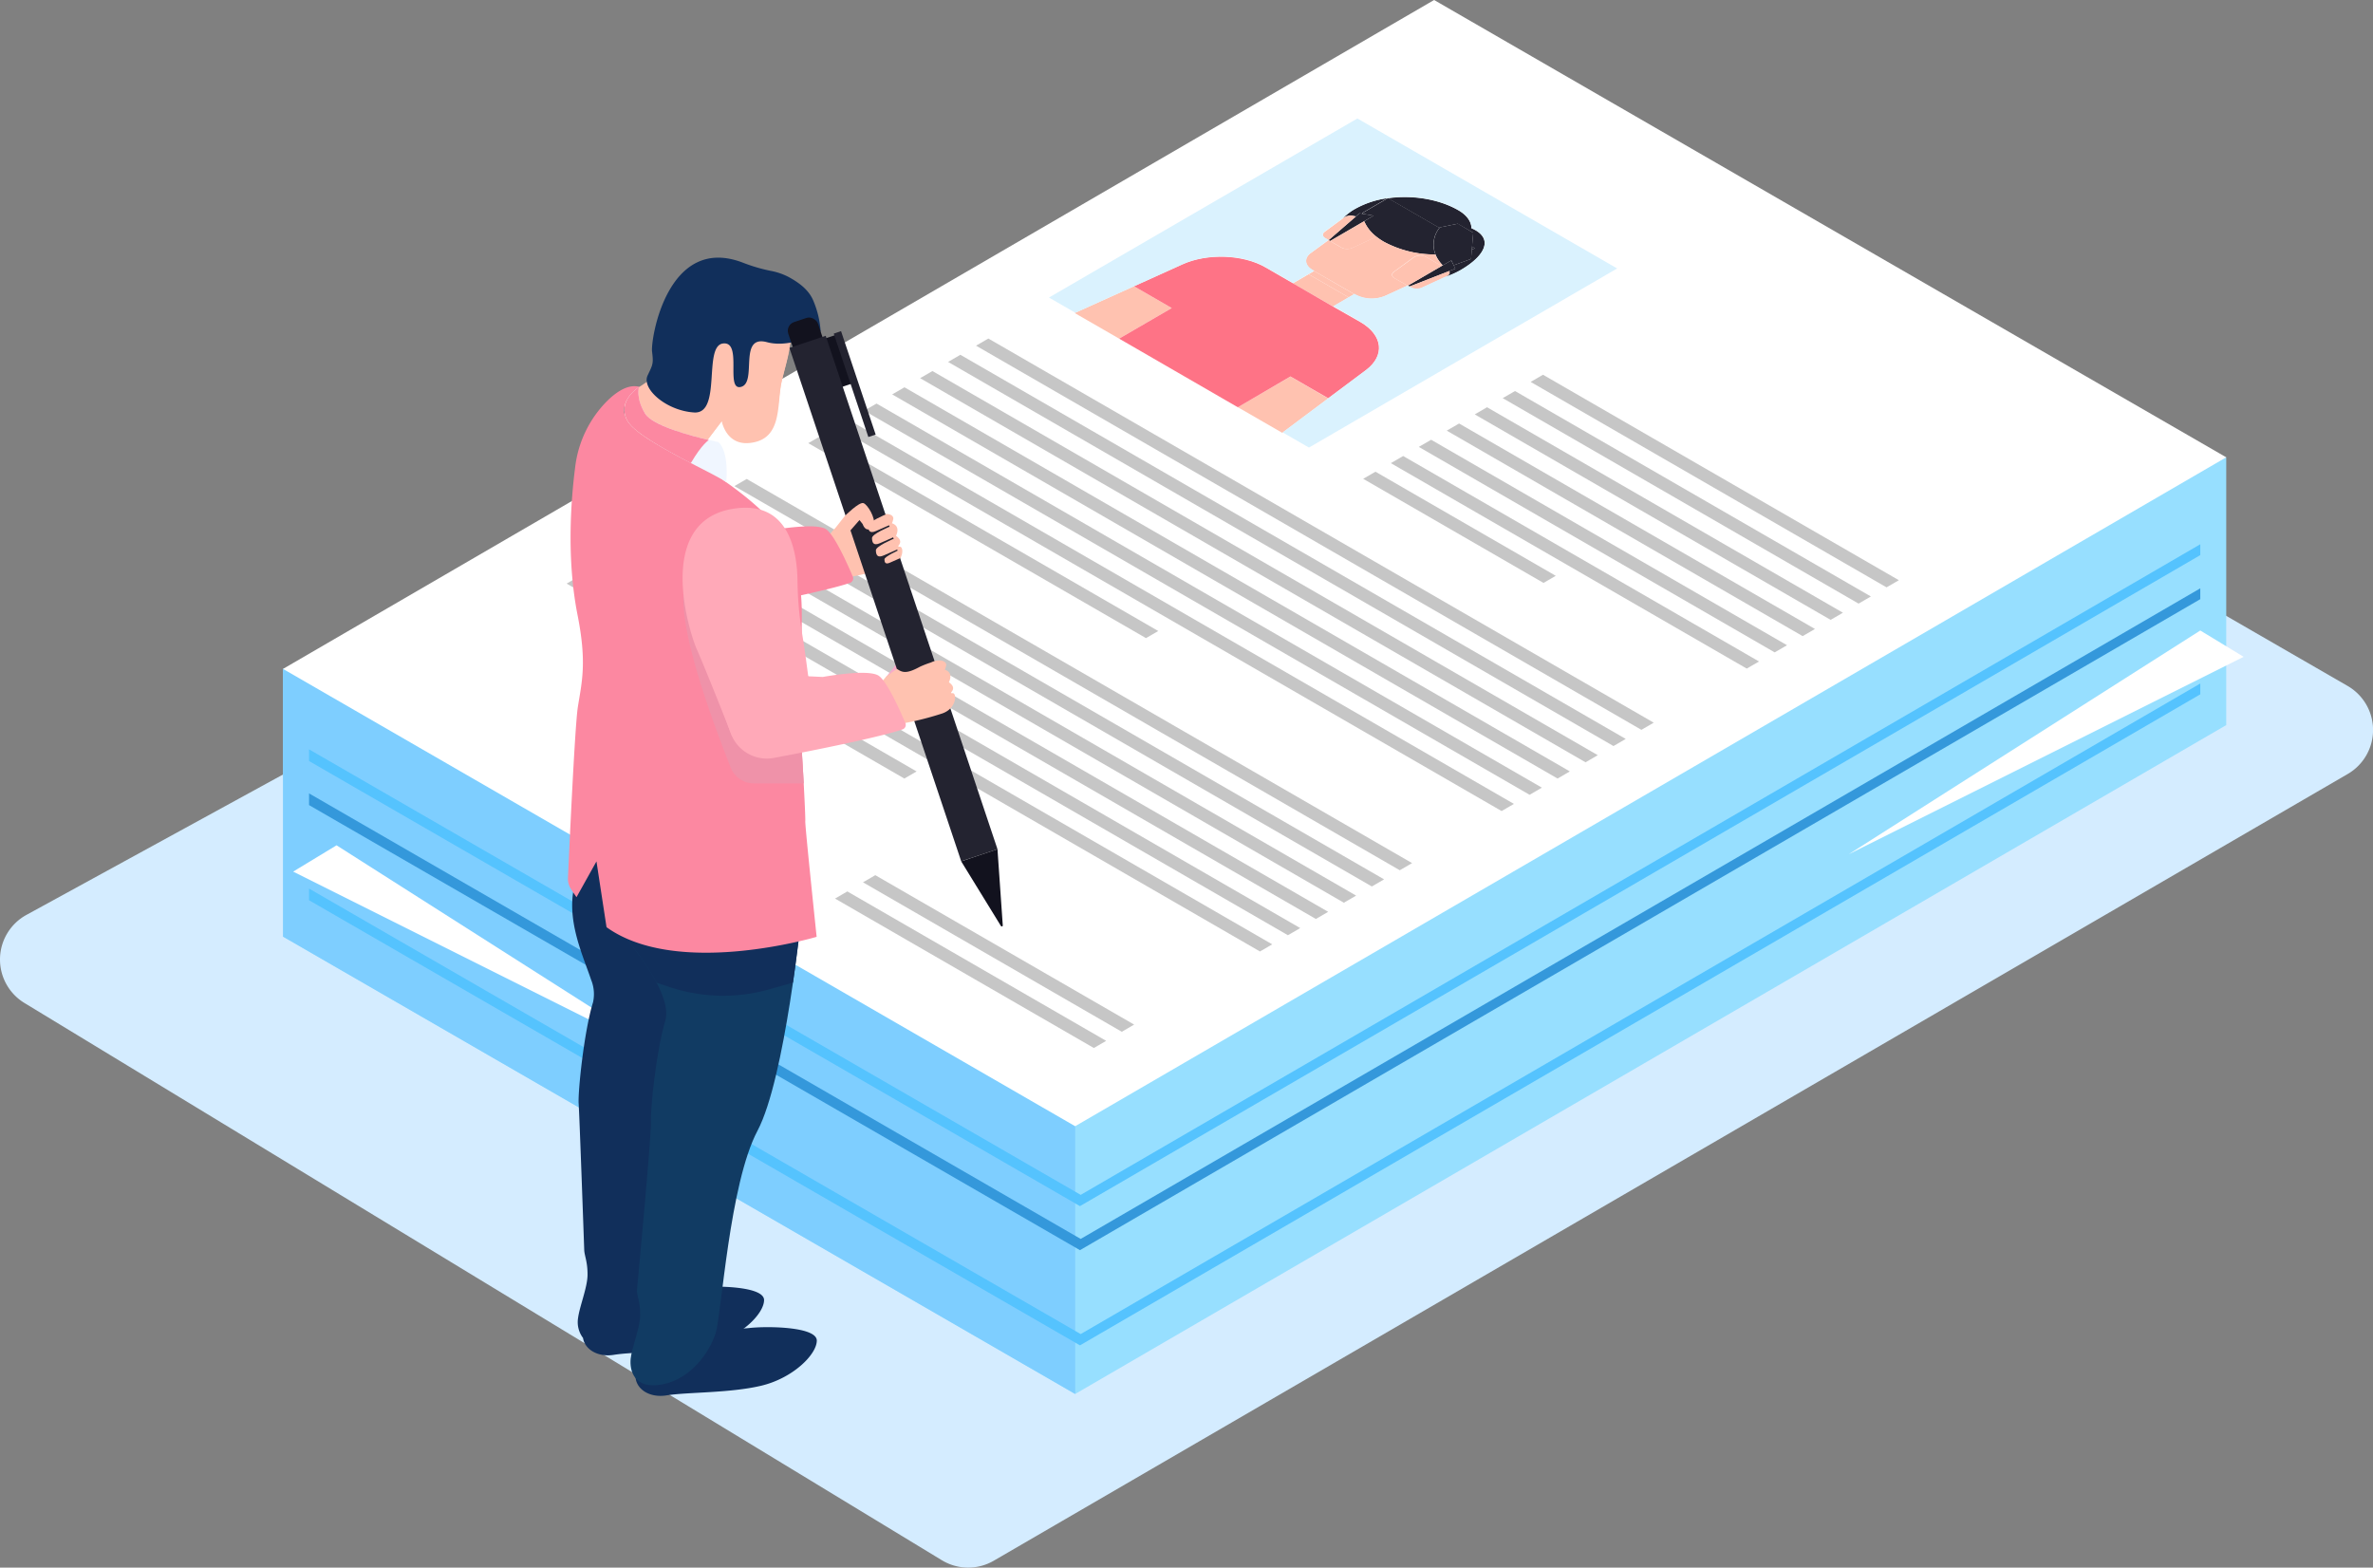 <svg xmlns="http://www.w3.org/2000/svg" viewBox="0 0 640.93 423.43"><rect x="0" y="0" width="640.93" height="423.43" fill="#808080" stroke="none"/><defs><style>.cls-1{isolation:isolate;}.cls-2{fill:#d4ecff;}.cls-3{fill:#97dfff;}.cls-4{fill:#7eceff;}.cls-5{fill:#fff;}.cls-6{fill:#55c3fe;}.cls-7{fill:#3498db;}.cls-8{fill:#232330;}.cls-9{fill:#ffc2b0;}.cls-10{fill:#c6c6c6;}.cls-11{fill:#f6abc9;}.cls-12{fill:#fe7386;}.cls-13{fill:#daf2fe;}.cls-14{fill:#112f5b;}.cls-15{fill:#fc88a1;}.cls-16{fill:#113b63;}.cls-17{fill:#ef92a9;mix-blend-mode:multiply;}.cls-18{fill:#ffa9b8;}.cls-19{fill:#f0f6ff;}.cls-20{fill:#12121e;}</style></defs><title>Asset 60</title><g class="cls-1"><g id="Layer_2" data-name="Layer 2"><g id="Layer_1-2" data-name="Layer 1"><path class="cls-2" d="M377.21,44.61,7.14,247.12a13.74,13.74,0,0,0-.54,23.79L254.39,421.43a13.74,13.74,0,0,0,14,.14L634.1,209.06a13.74,13.74,0,0,0,0-23.77L390.67,44.77A13.74,13.74,0,0,0,377.21,44.61Z"/><polygon class="cls-3" points="495.9 135 387.34 72.33 229.6 163.99 76.45 180.67 76.45 252.99 290.4 376.52 601.29 195.85 601.29 123.52 495.9 135"/><polygon class="cls-4" points="290.4 304.19 290.4 376.52 76.45 252.99 76.45 180.67 290.4 304.19"/><polygon class="cls-5" points="90.9 228.32 79.18 235.43 185.88 288.78 90.9 228.32"/><polygon class="cls-6" points="291.89 360.34 83.47 240.01 83.47 243.16 291.69 363.39 594.28 187.54 594.28 184.62 291.89 360.34"/><polygon class="cls-7" points="291.89 334.64 83.47 214.3 83.47 217.46 291.69 337.68 594.28 161.84 594.28 158.91 291.89 334.64"/><polygon class="cls-5" points="387.34 0 76.45 180.67 290.4 304.19 601.29 123.52 387.34 0"/><polygon class="cls-6" points="291.89 322.74 83.47 202.4 83.47 205.56 291.69 325.78 594.28 149.94 594.28 147.01 291.89 322.74"/><path class="cls-8" d="M397.91,62.85l-.31,3.77-.06.76-.21,2.57-4.7,1.71L392,70.34l-2.31,1.34a10.64,10.64,0,0,1-1.37-1.76,8.48,8.48,0,0,1-.59-1.18,7.22,7.22,0,0,1,1.09-7.21l.09-.12,4.86-1Z"/><path class="cls-8" d="M388.79,61.53a7.22,7.22,0,0,0-1.09,7.21,28.87,28.87,0,0,1-13.85-3.4,17,17,0,0,1-2.07-1.39,10.51,10.51,0,0,1-3.32-4.19L371,58.25,368,57.74c0-.07,0-.14,0-.21l6.87-4,.07,0Z"/><polygon class="cls-8" points="371.03 58.25 368.46 59.74 359.24 65.1 358.83 64.86 366.21 58.47 367.19 57.61 367.95 57.74 371.03 58.25"/><path class="cls-9" d="M368.45,59.75a10.66,10.66,0,0,0,3.34,4.2l-6.46,3a3.51,3.51,0,0,1-3-.07l-3.46-2-.91-.52c-.83-.48-.88-1.25-.12-1.76L362.7,59l.44-.32a3.5,3.5,0,0,1,3.06-.18l-7.37,6.39.41.23Z"/><polygon class="cls-8" points="391.97 70.34 392.63 71.65 393.08 72.56 391.44 73.2 380.6 77.43 380.18 77.19 389.39 71.84 389.66 71.68 391.97 70.34"/><polygon class="cls-9" points="358.74 107.62 358.17 108.04 346.33 116.91 334.91 110.32 334.33 109.98 348.54 101.72 358.74 107.62"/><polygon class="cls-10" points="420.2 155.53 416.89 157.45 368.19 129.33 371.5 127.41 420.2 155.53"/><polygon class="cls-10" points="512.87 156.72 509.54 158.65 413.42 103.16 416.75 101.22 512.87 156.72"/><polygon class="cls-10" points="505.31 161.11 501.99 163.04 405.87 107.54 409.19 105.62 505.31 161.11"/><polygon class="cls-10" points="490.21 169.89 486.88 171.82 390.76 116.32 394.09 114.39 490.21 169.89"/><polygon class="cls-10" points="312.84 170.44 309.52 172.36 218.31 119.7 221.63 117.78 312.84 170.44"/><polygon class="cls-10" points="475.1 178.67 471.78 180.59 375.66 125.1 378.98 123.17 475.1 178.67"/><polygon class="cls-9" points="316.47 83.21 302.26 91.47 302.1 91.37 290.27 84.55 306.27 77.32 316.47 83.21"/><polygon class="cls-10" points="446.66 195.2 443.33 197.13 263.62 93.37 266.95 91.44 446.66 195.2"/><polygon class="cls-10" points="373.83 237.52 370.52 239.44 190.81 135.69 194.12 133.76 373.83 237.52"/><polygon class="cls-10" points="351.18 250.68 347.86 252.61 168.15 148.85 171.47 146.92 351.18 250.68"/><path class="cls-8" d="M367.94,57.53c0,.07,0,.14,0,.21l-.77-.13-1,.85a3.5,3.5,0,0,0-3.06.18l-.44.32a15.18,15.18,0,0,1,3.27-2.5,24.78,24.78,0,0,1,8.83-2.93Z"/><polygon class="cls-11" points="368.46 59.75 368.45 59.74 368.46 59.74 368.46 59.75"/><path class="cls-11" d="M368.46,59.75v0h0Z"/><path class="cls-8" d="M397.6,66.62l.81.47-.87.29Z"/><path class="cls-9" d="M389.39,71.84l-9.21,5.35.42.24,10.84-4.22c.29.49.07,1-.64,1.41l-.48.22-6.26,2.89a3.55,3.55,0,0,1-3-.07l-.85-.49-3.52-2c-.83-.48-.89-1.26-.13-1.77l5.36-3.91a3.43,3.43,0,0,1,3.28-.07Z"/><path class="cls-8" d="M390.31,74.84l.48-.22c.72-.36.94-.93.64-1.41l1.64-.64-.46-.91,4.7-1.71.21-2.57.87-.29-.81-.47.31-3.77-4.18-2.41-4.86,1-.09.12-13.87-8c6.54-.93,13.75.21,19,3.25,3.72,2.15,3.53,4.72,3.52,4.85a10.7,10.7,0,0,1,1.11.55c4.77,2.75,2.19,7.17-4,10.78A22.63,22.63,0,0,1,390.31,74.84Z"/><polygon class="cls-9" points="365.76 79.46 364.27 80.32 353.44 74.07 354.93 73.2 365.76 79.46"/><path class="cls-9" d="M385.15,69.39a3.43,3.43,0,0,0-3.28.07l-5.36,3.91c-.76.51-.7,1.29.13,1.77l3.52,2-5.84,2.7a9.43,9.43,0,0,1-8.15-.18l-.41-.23L354.93,73.2l-.41-.23c-2.23-1.29-2.37-3.35-.34-4.72l4.64-3.39,3.46,2a3.51,3.51,0,0,0,3,.07l6.46-3a17,17,0,0,0,2.07,1.39,28.87,28.87,0,0,0,13.85,3.4,8.47,8.47,0,0,0,.59,1.18,10.64,10.64,0,0,0,1.37,1.76l-.27.15Z"/><polygon class="cls-9" points="354.93 73.2 353.44 74.07 364.27 80.32 360.05 82.78 349.22 76.53 354.93 73.2"/><path class="cls-12" d="M367.42,87c6.08,3.51,6.71,9.08,1.47,13l-10.71,8,.57-.43-10.21-5.89L334.33,110l.58.34L302.1,91.37l.17.1,14.21-8.26-10.2-5.89,13.06-5.9c6.75-3.05,16.37-2.7,22.45.81l7.43,4.29L360,82.78Z"/><path class="cls-13" d="M366.62,32l70.17,40.51-83.25,48.38-7.1-4.1,11.83-8.85,10.69-8c5.24-3.91,4.6-9.48-1.46-13l-7.36-4.25,4.22-2.45,1.49-.87.41.23a9.41,9.41,0,0,0,8.13.18l5.83-2.69.84.49a3.54,3.54,0,0,0,3,.07l6.25-2.88a22.59,22.59,0,0,0,4.22-1.87c6.2-3.6,8.78-8,4-10.77a10.68,10.68,0,0,0-1.11-.55c0-.13.2-2.7-3.51-4.84-5.26-3-12.45-4.17-19-3.25a24.9,24.9,0,0,0-8.92,2.94,15.16,15.16,0,0,0-3.27,2.5l-4.9,3.59c-.75.51-.71,1.28.12,1.76l.91.52-4.63,3.39c-2,1.37-1.89,3.43.34,4.71l.41.23-5.71,3.32-7.42-4.28c-6.07-3.5-15.68-3.85-22.41-.8l-13,5.89-16,7.21-7.11-4.1Z"/><polygon class="cls-10" points="497.76 165.5 494.44 167.43 398.32 111.93 401.64 110 497.76 165.5"/><polygon class="cls-10" points="482.66 174.28 479.33 176.21 383.21 120.71 386.54 118.78 482.66 174.28"/><polygon class="cls-10" points="439.1 199.59 435.79 201.51 256.07 97.76 259.39 95.83 439.1 199.59"/><polygon class="cls-10" points="431.55 203.98 428.24 205.9 248.52 102.15 251.84 100.22 431.55 203.98"/><polygon class="cls-10" points="424 208.36 420.69 210.29 240.97 106.53 244.29 104.61 424 208.36"/><polygon class="cls-10" points="247.57 208.37 244.26 210.29 153.05 157.63 156.36 155.7 247.57 208.37"/><polygon class="cls-10" points="416.45 212.75 413.13 214.68 233.41 110.93 236.74 109 416.45 212.75"/><polygon class="cls-10" points="408.9 217.14 405.57 219.07 225.86 115.31 229.19 113.38 408.9 217.14"/><polygon class="cls-10" points="381.39 233.13 378.07 235.06 198.35 131.3 201.68 129.37 381.39 233.13"/><polygon class="cls-10" points="366.28 241.91 362.97 243.83 183.26 140.07 186.57 138.15 366.28 241.91"/><polygon class="cls-10" points="358.73 246.29 355.41 248.22 175.69 144.47 179.02 142.54 358.73 246.29"/><polygon class="cls-10" points="343.62 255.07 340.31 257 160.6 153.24 163.91 151.32 343.62 255.07"/><polygon class="cls-10" points="306.32 276.75 302.99 278.69 233.09 238.32 236.41 236.39 306.32 276.75"/><polygon class="cls-10" points="298.77 281.14 295.44 283.07 225.54 242.71 228.86 240.78 298.77 281.14"/><path class="cls-9" d="M183.71,128.54l11.23-14.8s.91.61,7,2.63c9.12,3,7.72-7.29,9.18-13.48s3.13-10.15,2.3-18.11-15.17-16.95-26.91-7.17-6.47,20.13-9.22,23.24-8.56,5.83-8.56,5.83S166.54,130.12,183.71,128.54Z"/><path class="cls-9" d="M190.53,91.23c2.84-5.78,4.56-4.45,4.91-4.68s5.1-3.37,6.08-3.78c.71-.3,7.24-.69,11.2-.58a8.6,8.6,0,0,1,.75,2.6c.83,8-.83,11.92-2.3,18.11s.41,15.79-8.68,16.75c-6.42.68-7.55-5.9-7.55-5.9l-11.23,14.8c-5.08.47-8.36-4.7-11.13-6.65A49.08,49.08,0,0,0,187,107.61S187.68,97,190.53,91.23Z"/><path class="cls-14" d="M219.51,80.85c-1.28-2.72-3.79-4.55-6.45-6a17.3,17.3,0,0,0-5-1.71,45.71,45.71,0,0,1-7.46-2.21C180.26,63.17,175.69,91.67,176.12,95s.15,3.53-1.2,6.41c-1.7,3.58,5,9.52,12.55,10s2.38-17.93,7.8-18.63.48,12.93,4.91,11.71-.9-14.2,7-12.06c4.29,1.16,9.84-.3,14.47-2.89A25.32,25.32,0,0,0,219.51,80.85Z"/><path class="cls-9" d="M228.19,139.36s-2.14,2.75-3,3.79,1.2,2.66,1.85,2.7a8.35,8.35,0,0,0,3.36-1.6c.07-.31,2.21-2.22.93-2.93S228.19,139.36,228.19,139.36Z"/><path class="cls-9" d="M243,147.67c-1.5.1,1.73-1-1-2.95,0,0,1.44-2.6-1.15-3.4.16.05.43-1.14.43-1.25,0-.93-1.05-1.21-1.81-1.25a5.29,5.29,0,0,0-2.31.56,25.56,25.56,0,0,0-3,1.16c-3.78,2.07-4.82,1.47-6.2.57-.8.56-2.75,2-2.8,2a21.33,21.33,0,0,0-2.51,3.33,61.88,61.88,0,0,0,2.81,5.82,36.19,36.19,0,0,1,2.36,3.89,83.05,83.05,0,0,0,12.39-3C244.21,151.77,244.21,147.59,243,147.67Z"/><path class="cls-15" d="M208,143.29s-22.48-1.06-31-1.3c2.6,5.32,4.12,11.15,6.21,16.67a10.35,10.35,0,0,0,11.58,6.49c11.33-2.1,29.22-5.77,34.74-7.7a1.28,1.28,0,0,0,.79-1.75c-1.09-2.55-4.93-11.43-7.33-12.83C219.83,141.08,208,143.29,208,143.29Z"/><path class="cls-11" d="M242.44,178.92s-2.14,2.75-3,3.79,1.2,2.66,1.85,2.7a8.35,8.35,0,0,0,3.36-1.6c.07-.31,2.21-2.22.93-2.93S242.44,178.92,242.44,178.92Z"/><path class="cls-14" d="M188.24,347.76c-2.12.23-4.25.32-6,.34,1.22-7.36-4.19-34.38,2.88-47.71,7.49-14.12,11-51.38,11-51.38L173,242.56l-9-16.41c-15.89,12.83-7.7,28.51-4.34,38.51a10.2,10.2,0,0,1,.51,6.07c-2.47,8-4.1,24.34-3.88,27.35s1.51,39.69,1.51,39.69c.12,1.57.92,3.17.89,6.59s-2.18,8.55-2.57,11.72a7.05,7.05,0,0,0,1.35,5.31c.47,3.1,4,5.26,8.33,4.56,5.64-.91,16.9-.57,25.48-2.59s15.05-8.38,15.09-12.19S193.1,347.22,188.24,347.76Z"/><path class="cls-14" d="M192.49,359a73.45,73.45,0,0,0,9.95-.3c4.86-.54,18.21-.37,18.17,3.42s-6.52,10.18-15.09,12.19-19.84,1.68-25.48,2.59-9.83-2.93-7.94-7.44S192.49,359,192.49,359Z"/><path class="cls-16" d="M216.52,246.62s-4.43,44.67-11.92,58.79c-7.61,14.35-9.71,49.65-11.3,54.66s-6.52,12.3-14.29,13.84-9-3.75-8.67-6.92,2.54-8.28,2.57-11.72-.77-5-.89-6.59c0,0,4-42.56,3.79-45.58s1.41-19.32,3.88-27.35-12.54-24.63-12.54-24.63l25.33-3.53Z"/><path class="cls-14" d="M214.18,265.4c1.53-10.52,2.35-18.78,2.35-18.78l-24,1-25.33,3.53a83.1,83.1,0,0,1,10.16,14.28l3.32,1.12a45.77,45.77,0,0,0,27,.7Z"/><path class="cls-15" d="M216.14,197.34c-.37-3,.62-24.5.39-33.46A56.35,56.35,0,0,0,213.8,148c-7.3-13.47-28.65-24.55-28.65-24.55s-11.54-4.17-15.41-9.39,3-9.56,3-9.56c-2.95-.83-6.11,1.18-8.85,3.9a30.43,30.43,0,0,0-8.54,17.76c-1.18,9.18-2.34,24.89.65,40,2.57,13,1.12,18.11.06,24.89-.87,5.56-2.66,46.12-2.66,46.12a5,5,0,0,0,.7,2.78c.52.83,1.06,1.62,1.61,2.38l5.39-9.66,2.72,17.77c19.2,13.81,56.75,2.6,56.75,2.6s-3.19-30.29-3.07-31.25S216.52,200.34,216.14,197.34Z"/><path class="cls-17" d="M217.09,211.61l-.55-9.17s-30.94-62.28-31.94-41.74c-.5,10.22,6,29.47,12.74,46.6a6.81,6.81,0,0,0,6.34,4.31Z"/><path class="cls-18" d="M218.66,184.68c-.44-1.77-.85-6.61-2-13.44A94.37,94.37,0,0,1,215.4,157c-.09-8.26-2.41-22-17.36-19.58-21.12,3.36-12.08,32.95-9.77,38.11,2,4.53,7.32,17.85,9.49,23.4C203.71,192.28,212.11,190.79,218.66,184.68Z"/><path class="cls-19" d="M172.61,104.51s-6.19,3.81-3.1,9.22,25.53,15.11,26.64,16.54c0,0,.88-8.11-2.09-10.85,0,0-17.17-3.35-19.84-7.73S172.61,104.51,172.61,104.51Z"/><path class="cls-15" d="M172.61,104.51s-1,2.82,1.61,7.18c2,3.32,12.33,6,17.24,7.17h0s-1.82,1-4.87,6.23c-6.9-3.58-15.27-8.18-17.08-11.36C166.43,108.32,172.61,104.51,172.61,104.51Z"/><rect class="cls-20" x="224.21" y="90.49" width="5.2" height="13.85" transform="translate(472.82 117.82) rotate(161.5)"/><rect class="cls-20" x="230.93" y="83.32" width="8.47" height="119.82" rx="2.47" ry="2.47" transform="translate(503.63 204.41) rotate(161.49)"/><rect class="cls-8" x="236.14" y="88.56" width="10.33" height="146.22" transform="translate(521.45 238.42) rotate(161.5)"/><rect class="cls-8" x="229.8" y="89.02" width="2.08" height="29.45" transform="translate(482.68 128.88) rotate(161.5)"/><path class="cls-20" d="M270.84,249.93l-1.43-20.56-9.8,3.28,10.72,17.44A.27.27,0,0,0,270.84,249.93Z"/><path class="cls-9" d="M228.19,139.36s3.83-3.83,5-3.47,3.31,4.12,2.8,5.65-2.14,2.34-3,0l-.85-1.07-2.76,3.16-1.17-2.09Z"/><path class="cls-9" d="M239.29,138.93s-4.85,2-4.82,3.12.31,2.21,2.18,1.36,4.2-1.85,4.2-1.85Z"/><path class="cls-9" d="M240.34,142.22s-4.85,2-4.82,3.12.31,2.21,2.18,1.36,4.2-1.85,4.2-1.85Z"/><path class="cls-9" d="M241.39,145.52s-4.85,2-4.82,3.12.31,2.21,2.18,1.36,4.2-1.85,4.2-1.85Z"/><path class="cls-9" d="M242.68,148.63s-3.81,1.7-3.8,2.45.21,1.48,1.46.91,2.81-1.24,2.81-1.24Z"/><path class="cls-9" d="M257.29,187.23c-1.5.1,1.73-1-1-2.95,0,0,1.44-2.6-1.15-3.4.16.05.43-1.14.43-1.25,0-.93-1.05-1.21-1.81-1.25a5.29,5.29,0,0,0-2.31.56,25.55,25.55,0,0,0-3,1.16c-3.78,2.07-4.82,1.47-6.2.57-.8.56-2.75,2-2.8,2a21.32,21.32,0,0,0-2.51,3.33,61.92,61.92,0,0,0,2.81,5.82,36.15,36.15,0,0,1,2.36,3.89,83,83,0,0,0,12.39-3C258.46,191.33,258.46,187.15,257.29,187.23Z"/><path class="cls-18" d="M222.23,182.85s-22.48-1.06-31-1.3c2.6,5.32,4.12,11.15,6.21,16.67A10.35,10.35,0,0,0,209,204.72c11.33-2.1,29.23-5.77,34.74-7.7a1.28,1.28,0,0,0,.79-1.75c-1.09-2.55-4.93-11.43-7.33-12.83C234.08,180.64,222.23,182.85,222.23,182.85Z"/><polygon class="cls-5" points="594.28 170.3 605.99 177.41 499.29 230.76 594.28 170.3"/></g></g></g></svg>